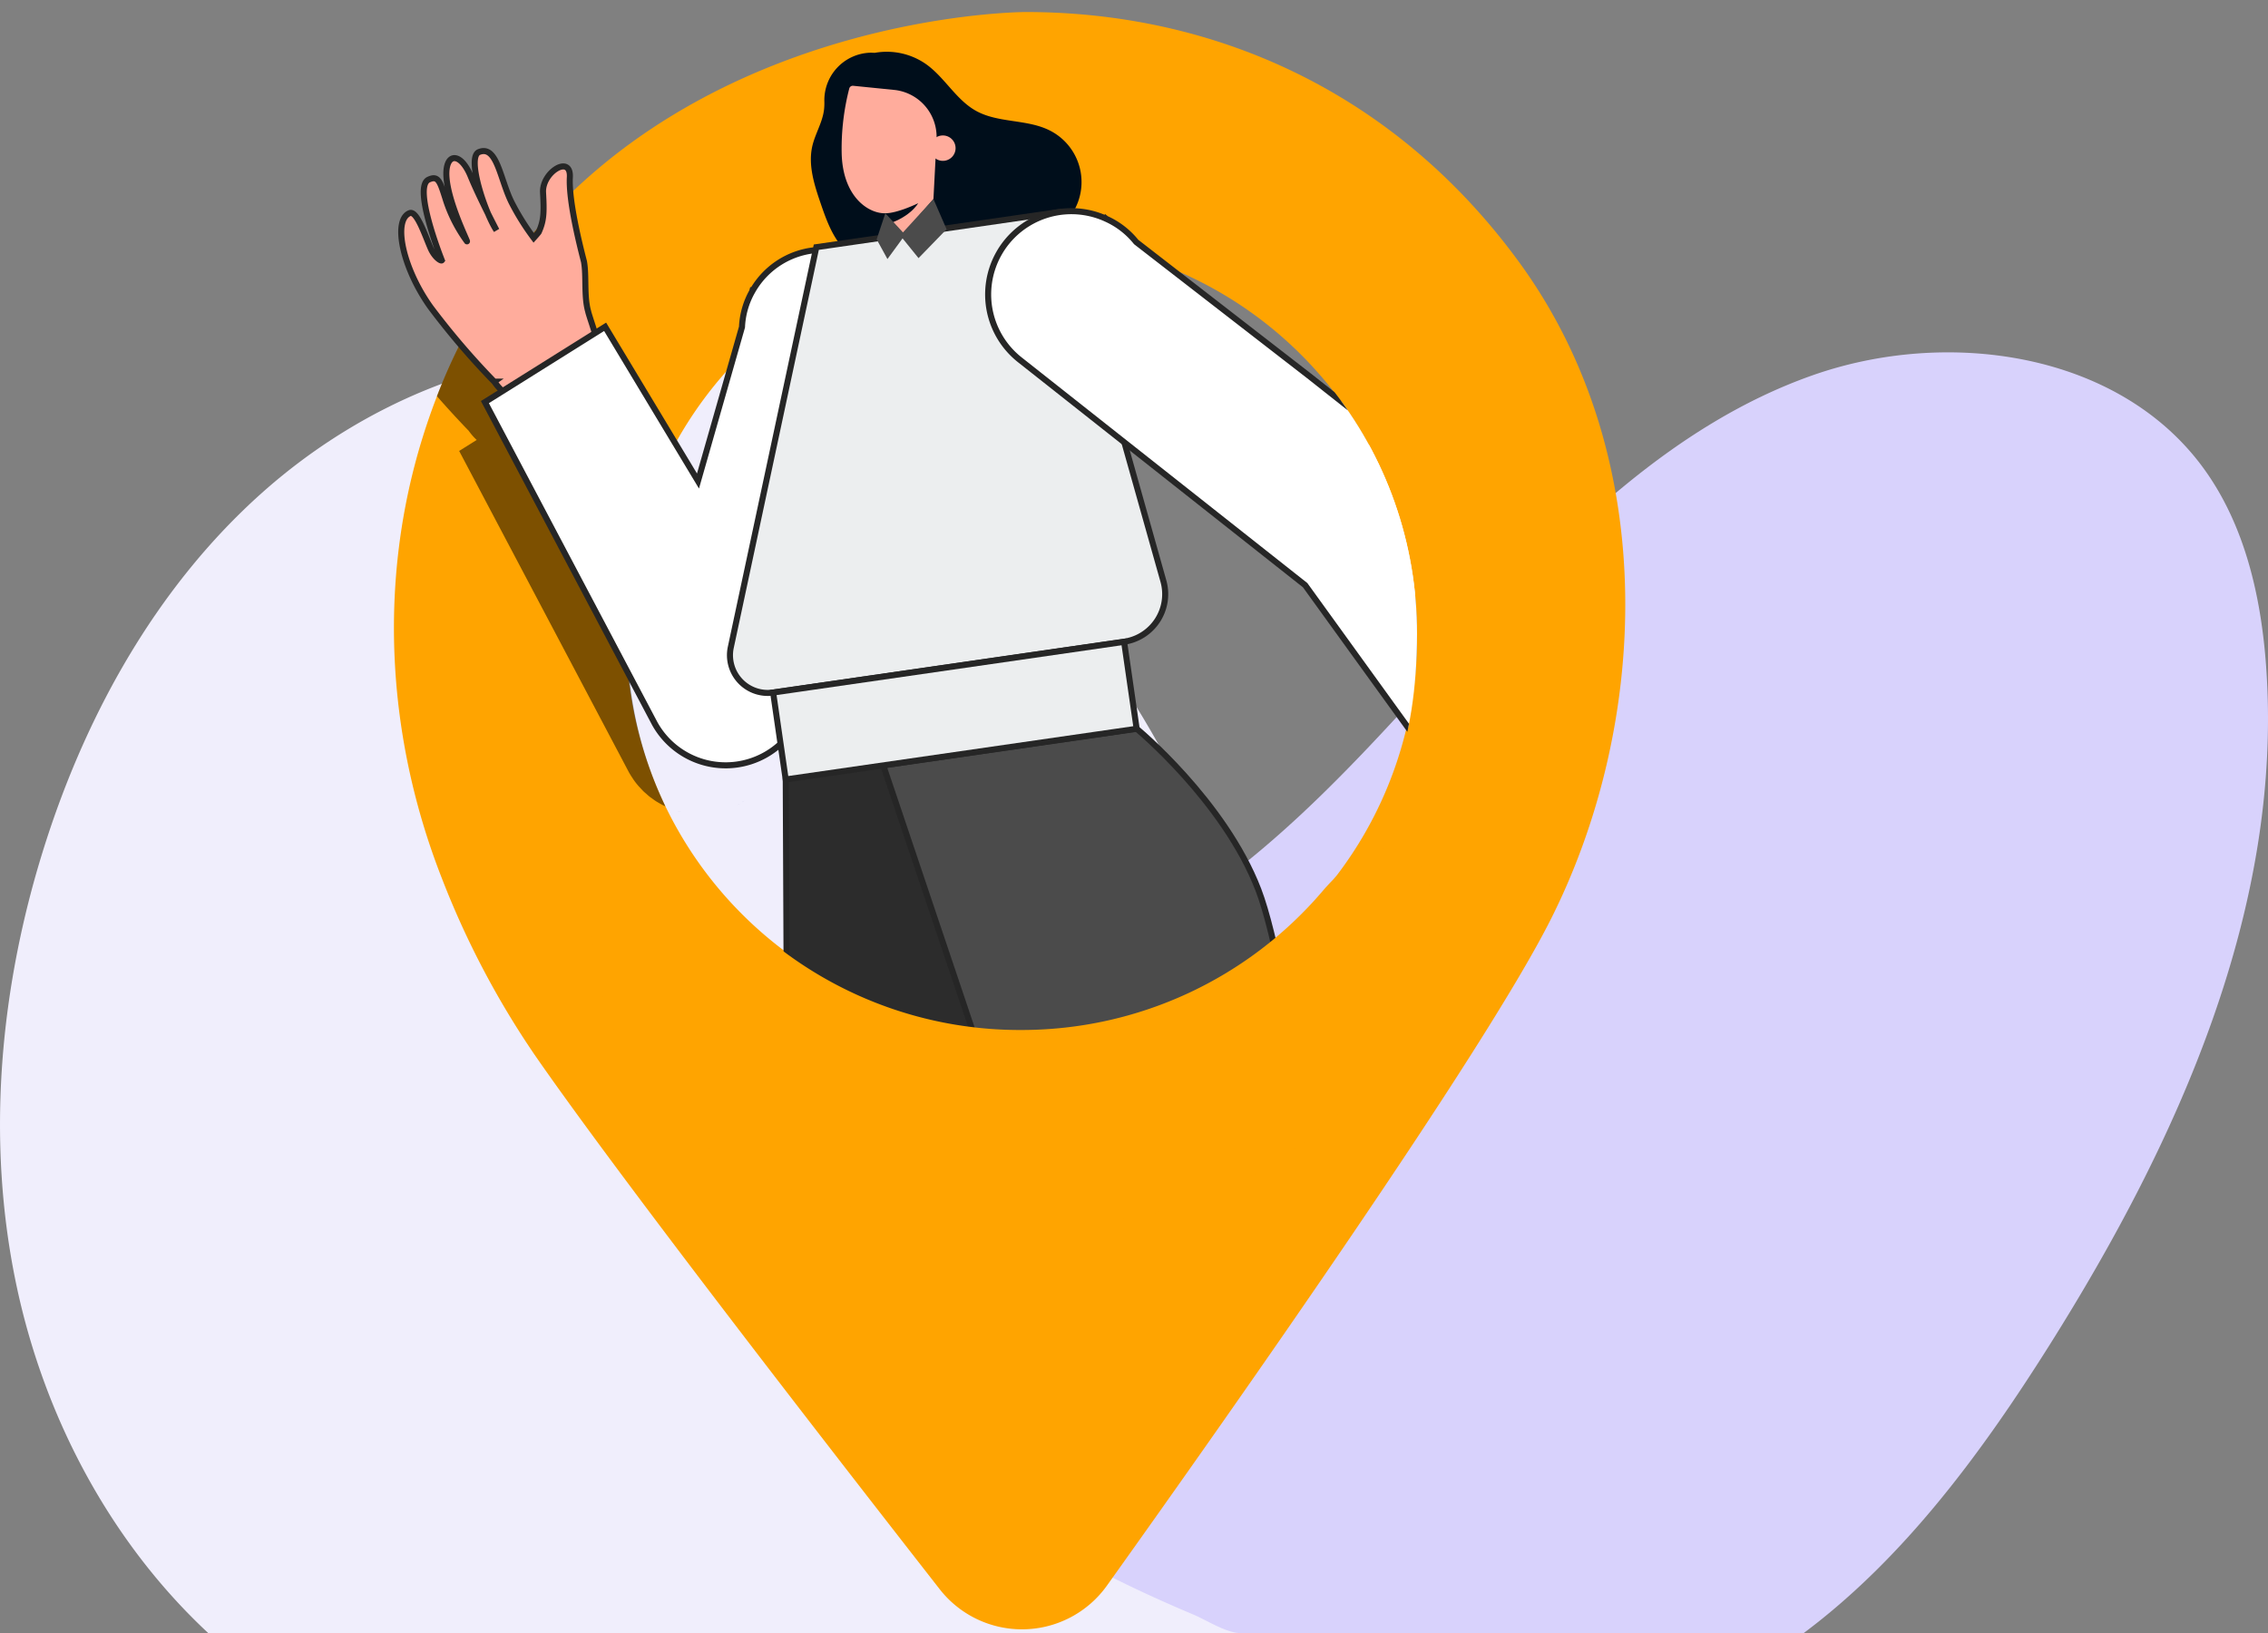 <svg xmlns="http://www.w3.org/2000/svg" xmlns:xlink="http://www.w3.org/1999/xlink" width="375" height="270" viewBox="0 0 375 270">
  <rect x="0" y="0" width="375" height="270" fill="#808080" stroke="none"/>
  <defs>
    <clipPath id="clip-path">
      <rect id="Rectangle_8640" data-name="Rectangle 8640" width="195.58" height="174.927" fill="none"/>
    </clipPath>
    <clipPath id="clip-path-2">
      <path id="Path_33880" data-name="Path 33880" d="M415.281,1271.493c-56.878,10.846-31.081-90.241-30.946-126.7.134-36.075,59.437,14.078,71.413,28.926a64.954,64.954,0,0,1,14.437,40.975C470.157,1250.881,450.632,1264.752,415.281,1271.493Z" transform="translate(-378.383 -1131.996)" fill="none"/>
    </clipPath>
  </defs>
  <g id="location-graphic" transform="translate(-220.115 -1062.911)">
    <path id="Path_33777" data-name="Path 33777" d="M512.474,1429.128a32.641,32.641,0,0,1-.845,9.329h.588c15.781-53.406,6.631-113.779-24.677-159.892-18.146-26.727-45.717-49.7-77.959-51.709-22.719-1.417-45.38,8-62.351,23.171s-28.562,35.7-35.567,57.363c-7.7,23.816-10.106,49.605-4.831,74.076,4.648,21.563,15.5,42,31.594,56.991H510.983Z" transform="translate(-83.893 -105.547)" fill="#f0eefc"/>
    <path id="Path_33778" data-name="Path 33778" d="M476.827,1307.356c21.381-33.932,38.875-72.675,35.889-112.669-.85-11.388-3.514-22.985-10.182-32.256-13.948-19.392-42.441-23.505-64.952-15.514s-40.233,25.426-56.368,43.04-31.921,36.292-52.686,48.1c-13.456,7.651-28.628,12.174-41.4,20.919a52.528,52.528,0,0,0-15.709,16.7c-3.671,6.383-5.576,13.95-4.357,21.212,1.029,6.13,4.21,11.743,8.254,16.464,9.768,11.4,23.72,19.728,36.665,27q7.484,4.2,15.273,7.824,4,1.859,8.062,3.56c2.066.865,5.533,3.081,7.762,3.081h93.208C452.877,1342.424,465.687,1325.034,476.827,1307.356Z" transform="translate(82.066 -21.898)" fill="#d8d2fc"/>
    <path id="Path_33817" data-name="Path 33817" d="M479.135,1151.318c-20.581-28.336-50.509-41.546-81.734-41.545,0,0-77.769,0-99.68,70.273-7.447,23.884-5.98,49.608,3.14,72.9a143.527,143.527,0,0,0,15.338,29.21c13.727,19.847,47.612,63.572,66.993,88.384a17.266,17.266,0,0,0,27.664-.6c21.376-29.939,61.841-87.489,73.176-109.748C500.274,1228.306,502.771,1183.859,479.135,1151.318ZM396.8,1278.074a65.384,65.384,0,1,1,65.321-65.384A64.869,64.869,0,0,1,396.8,1278.074Z" transform="translate(-7.708 -44.875)" fill="#ffa400"/>
    <path id="Path_33820" data-name="Path 33820" d="M340.778,1253.844c-.256-.163-.5-.346-.746-.526C340.276,1253.5,340.52,1253.68,340.778,1253.844Z" transform="translate(-12.153 -58.429)" fill="none"/>
    <path id="Path_33821" data-name="Path 33821" d="M337.489,1250.942q-.425-.5-.806-1.041C336.934,1250.26,337.2,1250.608,337.489,1250.942Z" transform="translate(-11.837 -58.106)" fill="none"/>
    <path id="Path_33822" data-name="Path 33822" d="M350.074,1178.584a65.509,65.509,0,0,0-10.011,17.735l3.352,5.568Z" transform="translate(-12.156 -51.373)" fill="none"/>
    <path id="Path_33823" data-name="Path 33823" d="M339.605,1253c-.211-.166-.409-.35-.611-.529C339.195,1252.654,339.392,1252.836,339.605,1253Z" transform="translate(-12.055 -58.349)" fill="none"/>
    <path id="Path_33824" data-name="Path 33824" d="M377.246,1178.042,366.9,1215.574l-5.752,20.875h0a13.486,13.486,0,0,1-.934,2.428l0,0c-.17.342-.359.668-.554.99-.034.055-.062.113-.1.169-.178.281-.372.549-.57.815-.067.092-.127.186-.2.276-.18.231-.375.447-.57.665-.1.115-.2.234-.3.347-.192.2-.4.385-.6.573-.122.113-.236.233-.363.342q-.5.429-1.039.808c-.071.049-.148.091-.219.138-.3.2-.607.4-.923.577-.017.009-.032.021-.049.03-.124.07-.253.121-.379.187-.251.13-.5.26-.761.374-.184.081-.37.145-.554.216-.224.087-.445.176-.672.25-.2.067-.411.12-.618.176s-.43.121-.648.169-.418.079-.627.114-.446.079-.672.106c-.2.024-.4.035-.608.05-.235.017-.468.036-.7.041-.2,0-.4,0-.6-.01-.237-.006-.474-.009-.713-.027-.21-.017-.418-.048-.628-.074-.225-.028-.447-.052-.672-.092-.243-.043-.481-.1-.721-.16-.168-.039-.337-.065-.505-.111-.023-.007-.044-.016-.067-.023-.252-.071-.5-.161-.746-.246-.174-.06-.353-.111-.523-.178-.067-.025-.13-.059-.2-.086-.208-.085-.41-.18-.611-.274a65.506,65.506,0,1,0,24.132-83.738c.411.073.821.162,1.232.275A13.414,13.414,0,0,1,377.246,1178.042Z" transform="translate(-12.387 -48.785)" fill="none"/>
    <path id="Path_33825" data-name="Path 33825" d="M338.509,1252.04c-.207-.2-.4-.412-.592-.623C338.111,1251.628,338.3,1251.841,338.509,1252.04Z" transform="translate(-11.953 -58.25)" fill="none"/>
    <path id="Path_33826" data-name="Path 33826" d="M342.528,1252.405c.066.027.129.06.2.087.171.068.35.117.523.177.247.085.492.175.746.246.188.053.381.09.572.134.24.057.48.118.721.16.222.04.447.063.672.092.209.026.419.057.628.074.237.018.474.021.713.027.2,0,.4.015.6.01.235,0,.469-.023.7-.041.2-.015.407-.026.608-.05.225-.026.448-.068.672-.106s.419-.068.627-.114.433-.11.648-.169.414-.11.618-.176c.225-.073.448-.163.672-.25.185-.071.372-.136.554-.216.256-.113.509-.244.761-.374.142-.074.288-.139.427-.217.32-.179.624-.375.923-.577.072-.048.148-.089.219-.138.362-.254.708-.524,1.039-.808.126-.108.241-.229.363-.342.2-.188.41-.374.6-.573.105-.112.2-.233.3-.347.195-.218.391-.436.57-.665.069-.089.13-.186.2-.276.2-.267.393-.536.57-.816.034-.054.063-.113.1-.168.2-.324.386-.652.554-.99l0,0a13.549,13.549,0,0,0,.929-2.429h0A13.409,13.409,0,0,0,336.194,1233a64.767,64.767,0,0,0,5.722,19.13C342.119,1252.226,342.322,1252.32,342.528,1252.405Z" transform="translate(-11.791 -55.906)" fill="none"/>
    <path id="Path_33827" data-name="Path 33827" d="M341.029,1254a13.456,13.456,0,0,0,1.345.722h0A13.513,13.513,0,0,1,341.029,1254Z" transform="translate(-12.247 -58.493)" fill="none"/>
    <path id="Path_33828" data-name="Path 33828" d="M336.467,1249.558c-.2-.3-.391-.6-.568-.91C336.074,1248.96,336.268,1249.261,336.467,1249.558Z" transform="translate(-11.763 -57.988)" fill="none"/>
    <path id="Path_33829" data-name="Path 33829" d="M360.44,1250.51c-.178.229-.375.446-.57.665C360.065,1250.957,360.259,1250.741,360.44,1250.51Z" transform="translate(-14.026 -58.164)" fill="#344fa5"/>
    <path id="Path_33830" data-name="Path 33830" d="M361.286,1249.3c-.177.28-.372.549-.57.816C360.913,1249.853,361.107,1249.585,361.286,1249.3Z" transform="translate(-14.106 -58.05)" fill="#344fa5"/>
    <path id="Path_33831" data-name="Path 33831" d="M359.839,1251.244c-.1.114-.2.235-.3.347C359.643,1251.478,359.737,1251.359,359.839,1251.244Z" transform="translate(-13.995 -58.233)" fill="#344fa5"/>
    <path id="Path_33832" data-name="Path 33832" d="M360.7,1250.2c-.067.09-.128.187-.2.276C360.569,1250.391,360.628,1250.3,360.7,1250.2Z" transform="translate(-14.085 -58.135)" fill="#344fa5"/>
    <path id="Path_33833" data-name="Path 33833" d="M359.474,1251.627c-.19.2-.4.385-.6.574C359.077,1252.011,359.282,1251.827,359.474,1251.627Z" transform="translate(-13.932 -58.269)" fill="#344fa5"/>
    <path id="Path_33834" data-name="Path 33834" d="M356.988,1253.681c-.3.2-.6.4-.923.577C356.381,1254.081,356.686,1253.884,356.988,1253.681Z" transform="translate(-13.667 -58.463)" fill="#344fa5"/>
    <path id="Path_33835" data-name="Path 33835" d="M355.971,1254.349c.017-.009.032-.021.049-.03-.139.078-.285.143-.427.216C355.719,1254.47,355.847,1254.418,355.971,1254.349Z" transform="translate(-13.622 -58.523)" fill="#344fa5"/>
    <path id="Path_33836" data-name="Path 33836" d="M357.3,1253.529c-.071.05-.147.09-.219.139C357.156,1253.619,357.232,1253.578,357.3,1253.529Z" transform="translate(-13.763 -58.449)" fill="#344fa5"/>
    <path id="Path_33837" data-name="Path 33837" d="M358.365,1252.637c-.331.283-.676.554-1.039.808Q357.864,1253.067,358.365,1252.637Z" transform="translate(-13.786 -58.365)" fill="#344fa5"/>
    <path id="Path_33838" data-name="Path 33838" d="M358.836,1252.26c-.122.112-.237.233-.363.341C358.6,1252.492,358.714,1252.372,358.836,1252.26Z" transform="translate(-13.894 -58.329)" fill="#344fa5"/>
    <path id="Path_33839" data-name="Path 33839" d="M341.013,1253.988c-.051-.031-.106-.057-.157-.09C340.907,1253.932,340.961,1253.957,341.013,1253.988Z" transform="translate(-12.231 -58.484)" fill="#344fa5"/>
    <path id="Path_33840" data-name="Path 33840" d="M340,1253.293c-.108-.08-.223-.152-.329-.234C339.776,1253.142,339.889,1253.213,340,1253.293Z" transform="translate(-12.119 -58.404)" fill="#344fa5"/>
    <path id="Path_33841" data-name="Path 33841" d="M337.884,1251.382c-.1-.112-.214-.217-.311-.331C337.673,1251.167,337.782,1251.27,337.884,1251.382Z" transform="translate(-11.921 -58.215)" fill="#344fa5"/>
    <path id="Path_33842" data-name="Path 33842" d="M336.668,1249.877c-.051-.072-.093-.151-.142-.224C336.575,1249.726,336.617,1249.806,336.668,1249.877Z" transform="translate(-11.822 -58.083)" fill="#344fa5"/>
    <path id="Path_33843" data-name="Path 33843" d="M362.005,1248.025c-.168.338-.358.666-.554.99C361.647,1248.693,361.835,1248.366,362.005,1248.025Z" transform="translate(-14.176 -57.93)" fill="#344fa5"/>
    <path id="Path_33844" data-name="Path 33844" d="M361.441,1249.118c-.034.055-.063.114-.1.168C361.379,1249.231,361.407,1249.173,361.441,1249.118Z" transform="translate(-14.166 -58.033)" fill="#344fa5"/>
    <path id="Path_33845" data-name="Path 33845" d="M338.954,1252.44c-.127-.112-.262-.217-.383-.335C338.694,1252.223,338.827,1252.327,338.954,1252.44Z" transform="translate(-12.015 -58.315)" fill="#344fa5"/>
    <path id="Path_33846" data-name="Path 33846" d="M362.065,1248.021l0,0Z" transform="translate(-14.233 -57.929)" fill="#344fa5"/>
    <path id="Path_33847" data-name="Path 33847" d="M362.065,1247.767a13.5,13.5,0,0,0,.934-2.428h0A13.551,13.551,0,0,1,362.065,1247.767Z" transform="translate(-14.233 -57.675)" fill="#344fa5"/>
    <path id="Path_33848" data-name="Path 33848" d="M342.513,1254.794h0c.2.094.4.188.611.274C342.919,1254.983,342.716,1254.889,342.513,1254.794Z" transform="translate(-12.387 -58.568)" fill="#344fa5"/>
    <path id="Path_33849" data-name="Path 33849" d="M343.385,1255.184c-.067-.026-.129-.06-.2-.087C343.255,1255.124,343.318,1255.158,343.385,1255.184Z" transform="translate(-12.451 -58.597)" fill="#344fa5"/>
    <path id="Path_33850" data-name="Path 33850" d="M343.928,1255.37c-.174-.061-.352-.11-.523-.178C343.575,1255.26,343.754,1255.311,343.928,1255.37Z" transform="translate(-12.471 -58.606)" fill="#344fa5"/>
    <path id="Path_33851" data-name="Path 33851" d="M344.729,1255.635c-.255-.072-.5-.161-.746-.246C344.231,1255.474,344.477,1255.564,344.729,1255.635Z" transform="translate(-12.526 -58.625)" fill="#344fa5"/>
    <path id="Path_33852" data-name="Path 33852" d="M346.907,1256.077c-.224-.028-.45-.052-.672-.091C346.46,1256.025,346.682,1256.049,346.907,1256.077Z" transform="translate(-12.739 -58.681)" fill="#344fa5"/>
    <path id="Path_33853" data-name="Path 33853" d="M352.649,1255.68c-.216.059-.431.121-.648.169C352.219,1255.8,352.434,1255.739,352.649,1255.68Z" transform="translate(-13.283 -58.652)" fill="#344fa5"/>
    <path id="Path_33854" data-name="Path 33854" d="M351.936,1255.867c-.207.046-.417.078-.627.114C351.518,1255.946,351.727,1255.913,351.936,1255.867Z" transform="translate(-13.218 -58.67)" fill="#344fa5"/>
    <path id="Path_33855" data-name="Path 33855" d="M351.239,1255.993c-.224.038-.447.08-.672.106C350.793,1256.071,351.015,1256.031,351.239,1255.993Z" transform="translate(-13.148 -58.682)" fill="#344fa5"/>
    <path id="Path_33856" data-name="Path 33856" d="M344.874,1255.683c.168.046.337.072.505.111-.191-.045-.384-.081-.572-.134C344.83,1255.667,344.851,1255.677,344.874,1255.683Z" transform="translate(-12.604 -58.65)" fill="#344fa5"/>
    <path id="Path_33857" data-name="Path 33857" d="M354.071,1255.21c-.224.087-.446.176-.672.25C353.626,1255.386,353.847,1255.3,354.071,1255.21Z" transform="translate(-13.415 -58.608)" fill="#344fa5"/>
    <path id="Path_33858" data-name="Path 33858" d="M350.5,1256.109c-.2.024-.4.035-.608.05C350.1,1256.145,350.3,1256.133,350.5,1256.109Z" transform="translate(-13.084 -58.692)" fill="#344fa5"/>
    <path id="Path_33859" data-name="Path 33859" d="M353.334,1255.486c-.2.066-.411.119-.618.176C352.923,1255.605,353.13,1255.553,353.334,1255.486Z" transform="translate(-13.351 -58.634)" fill="#344fa5"/>
    <path id="Path_33860" data-name="Path 33860" d="M347.6,1256.161c-.208-.017-.418-.048-.628-.074C347.186,1256.113,347.394,1256.144,347.6,1256.161Z" transform="translate(-12.809 -58.69)" fill="#344fa5"/>
    <path id="Path_33861" data-name="Path 33861" d="M354.7,1254.971c-.182.08-.369.145-.554.216C354.326,1255.116,354.511,1255.051,354.7,1254.971Z" transform="translate(-13.485 -58.585)" fill="#344fa5"/>
    <path id="Path_33862" data-name="Path 33862" d="M346.16,1255.969c-.241-.043-.481-.1-.721-.16C345.679,1255.866,345.917,1255.925,346.16,1255.969Z" transform="translate(-12.664 -58.664)" fill="#344fa5"/>
    <path id="Path_33863" data-name="Path 33863" d="M348.383,1256.2c-.238-.006-.475-.009-.713-.027C347.909,1256.186,348.145,1256.191,348.383,1256.2Z" transform="translate(-12.874 -58.698)" fill="#344fa5"/>
    <path id="Path_33864" data-name="Path 33864" d="M349.055,1256.208c-.2.005-.4-.005-.6-.009C348.656,1256.2,348.855,1256.214,349.055,1256.208Z" transform="translate(-12.948 -58.702)" fill="#344fa5"/>
    <path id="Path_33865" data-name="Path 33865" d="M349.823,1256.165c-.236.017-.47.036-.7.041C349.354,1256.2,349.588,1256.182,349.823,1256.165Z" transform="translate(-13.011 -58.698)" fill="#344fa5"/>
    <g id="Group_26449" data-name="Group 26449" transform="translate(272.196 1062.911)" clip-path="url(#clip-path)">
      <path id="Path_33866" data-name="Path 33866" d="M332.852,1225.577a66.648,66.648,0,0,1-.636-9.379,65.69,65.69,0,0,1,4.139-22.769l-12-19.935-1.7,1.068c-.288-1.034-.678-2.1-1.06-3.382l-.061-.254c-.706-2.464-.255-5.87-.681-8.2-.81-3.116-2.542-10.152-2.338-13.958a3.01,3.01,0,0,0-.057-.792c-1.471,1.633-2.909,3.334-4.3,5.125a9.518,9.518,0,0,1-.787,4.732c-.06.133-.82.971-.82.971-.383-.51-.814-1.116-1.259-1.78a95.009,95.009,0,0,0-10.486,19.871c2.8,3.213,5.211,5.679,5.211,5.679l.008-.006a9.529,9.529,0,0,0,1.356,1.565l-2.9,1.818,28.082,53.154c.008.014.019.028.027.043.177.315.37.615.568.91.049.073.092.152.142.224q.38.545.806,1.042c.1.115.209.219.311.331.195.211.386.426.592.623.121.118.256.223.383.335.2.179.4.363.611.529.106.082.221.155.329.234.245.18.49.363.746.526.051.033.106.059.157.09a13.4,13.4,0,0,0,1.344.721A64.77,64.77,0,0,1,332.852,1225.577Z" transform="translate(-280.644 -1111.392)" opacity="0.51"/>
      <path id="Path_33867" data-name="Path 33867" d="M316.2,1149.518a40.407,40.407,0,0,1-3.657-5.854c-1.937-3.889-2.413-9.527-5.388-8.345-2.142.849,1.047,10.19,2.889,12.943,0,0-2.862-5.485-4.273-8.931s-3.447-3.891-3.923-1.531c-.792,3.929,3.48,12.368,3.311,12.287a24.233,24.233,0,0,1-3.419-6.623c-1.046-3.31-1.319-4.314-2.92-3.584-2.681,1.223,2.181,13.346,2.181,13.346-.13.167-1.211-.484-1.889-2.074-.991-2.325-2.285-6.208-3.442-5.727-2.778,1.153-1.219,8.948,3.425,15.489a125.911,125.911,0,0,0,10.573,12.371l.008-.006a9.338,9.338,0,0,0,16.872-3.428c.609-3.026-.393-4.893-1.3-7.955l-.06-.253c-.706-2.463-.255-5.871-.682-8.2-.81-3.117-2.542-10.153-2.337-13.959s-4.622-.826-4.431,2.537.13,4.659-.711,6.528C316.957,1148.681,316.2,1149.518,316.2,1149.518Z" transform="translate(-280.029 -1110.183)" fill="#ffac9c" stroke="#262626" stroke-miterlimit="10" stroke-width="1"/>
      <path id="Path_33868" data-name="Path 33868" d="M348.561,1244.026a13.414,13.414,0,1,1,16.5-9.368A13.413,13.413,0,0,1,348.561,1244.026Z" transform="translate(-284.223 -1117.975)" fill="#fff"/>
      <path id="Path_33869" data-name="Path 33869" d="M369.031,1153.666a13.407,13.407,0,0,0-15.247,6.368l-.015-.007-.018.064a13.075,13.075,0,0,0-1.675,5.863l-7.276,25.464-15.355-25.5-19.877,12.452,28.082,53.153a13.408,13.408,0,0,0,24.652-2.953l0,0,5.752-20.875,10.342-37.531A13.413,13.413,0,0,0,369.031,1153.666Z" transform="translate(-281.472 -1111.885)" fill="#fff" stroke="#262626" stroke-miterlimit="10" stroke-width="1"/>
      <path id="Path_33870" data-name="Path 33870" d="M379.647,1117.206a11.316,11.316,0,0,1,8.54,1.914c3.056,2.2,4.916,5.86,8.208,7.683,3.707,2.054,8.444,1.335,12.221,3.257a9.55,9.55,0,0,1,4.072,13.052,12.833,12.833,0,0,1-5.769,5.18,38.212,38.212,0,0,1-7.466,2.469c-5.4,1.383-10.919,2.776-16.473,2.317a13.387,13.387,0,0,1-7.819-2.868c-2.345-2.063-3.448-5.159-4.46-8.114-1.045-3.054-2.1-6.306-1.383-9.453.469-2.047,1.669-3.9,1.933-5.984a9.751,9.751,0,0,0,.063-1.382,7.858,7.858,0,0,1,7.564-8.093l.214,0" transform="translate(-287.091 -1108.471)" fill="#000e1b"/>
      <path id="Path_33871" data-name="Path 33871" d="M399.7,1236.822s17.574,14.056,17.193,50.851c-.163,15.667-10.091,65.418-9.95,97.165l-41.839.187-.608-136.37Z" transform="translate(-286.658 -1119.782)" fill="#2c2c2c" stroke="#262626" stroke-miterlimit="10" stroke-width="1"/>
      <circle id="Ellipse_3764" data-name="Ellipse 3764" cx="20.92" cy="20.92" r="20.92" transform="translate(69.778 265.148) rotate(-45)" fill="#823c26"/>
      <path id="Path_33872" data-name="Path 33872" d="M388.947,1541.069s-3.628,12.627-4.438,15.153-22.831,10.711-22.079,15.913l34.023-4.927,12.086-9.992,5.441,7.615,4.079-.591s-4.921-19.77-8.657-29.38Z" transform="translate(-286.461 -1147.924)" fill="#000e1b"/>
      <path id="Path_33873" data-name="Path 33873" d="M490.106,1526.424s-3.628,12.629-4.438,15.154-22.831,10.711-22.078,15.912l34.022-4.925,12.086-9.992,5.441,7.615,4.08-.591s-4.922-19.77-8.658-29.38Z" transform="translate(-296.014 -1146.541)" fill="#000e1b"/>
      <path id="Path_33874" data-name="Path 33874" d="M406.912,1398.094l13.451,135.658-42.183,4.182-12.9-135.713Z" transform="translate(-286.732 -1135.01)" fill="#823c26"/>
      <ellipse id="Ellipse_3765" data-name="Ellipse 3765" cx="20.92" cy="20.92" rx="20.92" ry="20.92" transform="matrix(0.937, -0.35, 0.35, 0.937, 72.443, 252.876)" fill="#823c26"/>
      <path id="Path_33875" data-name="Path 33875" d="M424.184,1240.612s14.5,11.984,20.126,26.607,11.015,65.269,21.143,95.357L425.8,1375.923l-43.506-129.245Z" transform="translate(-288.339 -1120.14)" fill="#4b4b4b" stroke="#262626" stroke-miterlimit="10" stroke-width="1"/>
      <ellipse id="Ellipse_3766" data-name="Ellipse 3766" cx="20.92" cy="20.92" rx="20.92" ry="20.92" transform="translate(133.275 266.391) rotate(-80.741)" fill="#4b4b4b"/>
      <path id="Path_33876" data-name="Path 33876" d="M469.99,1375.293l43.491,129.2-40.175,13.524-42.969-129.376Z" transform="translate(-292.875 -1132.857)" fill="#b46226"/>
      <ellipse id="Ellipse_3767" data-name="Ellipse 3767" cx="20.92" cy="20.92" rx="20.92" ry="20.92" transform="translate(133.275 266.391) rotate(-80.741)" fill="#b46226"/>
      <path id="Path_33877" data-name="Path 33877" d="M368.588,1152.1l40.218-5.822,17.171,61.035a7.951,7.951,0,0,1-6.515,10.023h0l-58.012,8.4h0a6.241,6.241,0,0,1-7-7.481Z" transform="translate(-285.697 -1111.232)" fill="#eceeef" stroke="#262626" stroke-miterlimit="10" stroke-width="1"/>
      <rect id="Rectangle_8639" data-name="Rectangle 8639" width="58.616" height="14.518" transform="matrix(0.99, -0.143, 0.143, 0.99, 75.754, 114.503)" fill="#eceeef" stroke="#262626" stroke-miterlimit="10" stroke-width="1"/>
      <g id="Group_26440" data-name="Group 26440" transform="translate(90.413 22.112)" clip-path="url(#clip-path-2)">
        <path id="Path_33878" data-name="Path 33878" d="M479.962,1211.024a13.776,13.776,0,1,0-19.349,2.272A13.776,13.776,0,0,0,479.962,1211.024Z" transform="translate(-385.652 -1137.351)" fill="#fff"/>
        <path id="Path_33879" data-name="Path 33879" d="M508.252,1243.28l-32.577-52.115a13.718,13.718,0,0,0-3.16-3.406l.083-.1-18.141-14.329-28.532-22.1a13.4,13.4,0,0,0-4.95-3.834l-.053-.042-.008.014a13.768,13.768,0,0,0-14.22,23.346l31.376,24.783,15.795,12.475,33.654,46.589Z" transform="translate(-380.561 -1133.331)" fill="#fff" stroke="#262626" stroke-miterlimit="10" stroke-width="1"/>
      </g>
      <g id="Group_26443" data-name="Group 26443" transform="translate(87.078 14.182)">
        <path id="Path_33881" data-name="Path 33881" d="M376.62,1123.242l6.75.679a7.818,7.818,0,0,1,7.024,8.186l-.514,9.861-5.005,5.752-2.951-3.4c-2.83.067-7.125-2.775-7.221-10.124a39.787,39.787,0,0,1,1.264-10.531A.612.612,0,0,1,376.62,1123.242Z" transform="translate(-374.7 -1123.239)" fill="#ffac9c"/>
      </g>
      <path id="Path_33882" data-name="Path 33882" d="M390.887,1134.706a2.1,2.1,0,1,0,1.773-2.374A2.095,2.095,0,0,0,390.887,1134.706Z" transform="translate(-289.148 -1109.914)" fill="#ffac9c"/>
      <g id="Group_26444" data-name="Group 26444" transform="translate(93.75 33.603)">
        <path id="Path_33883" data-name="Path 33883" d="M382.619,1146.346c2.031,0,5.432-1.661,5.432-1.661s-1.451,2.615-5.983,3.705Z" transform="translate(-382.068 -1144.685)" fill="#000e1b"/>
      </g>
      <g id="Group_26445" data-name="Group 26445" transform="translate(92.866 32.912)">
        <path id="Path_33884" data-name="Path 33884" d="M382.527,1146.274l2.917,3.162,5.04-5.514,2.172,4.989-4.639,4.78-2.639-3.269-2.5,3.417-1.784-3.255Z" transform="translate(-381.091 -1143.922)" fill="#4b4b4b"/>
      </g>
    </g>
    <path id="Path_33885" data-name="Path 33885" d="M400.163,1292.016a65.164,65.164,0,0,1-40.253-13.634c-15.335-11.891-31.3-30.873-31.3-9.707,0,49.882,42.31,55.415,78.386,55.415s61.5-29.955,61.5-47.806c0-16.231-8.925-18.562-18.678-7.172A65.392,65.392,0,0,1,400.163,1292.016Z" transform="translate(-11.075 -58.807)" fill="#ffa400"/>
  </g>
</svg>
